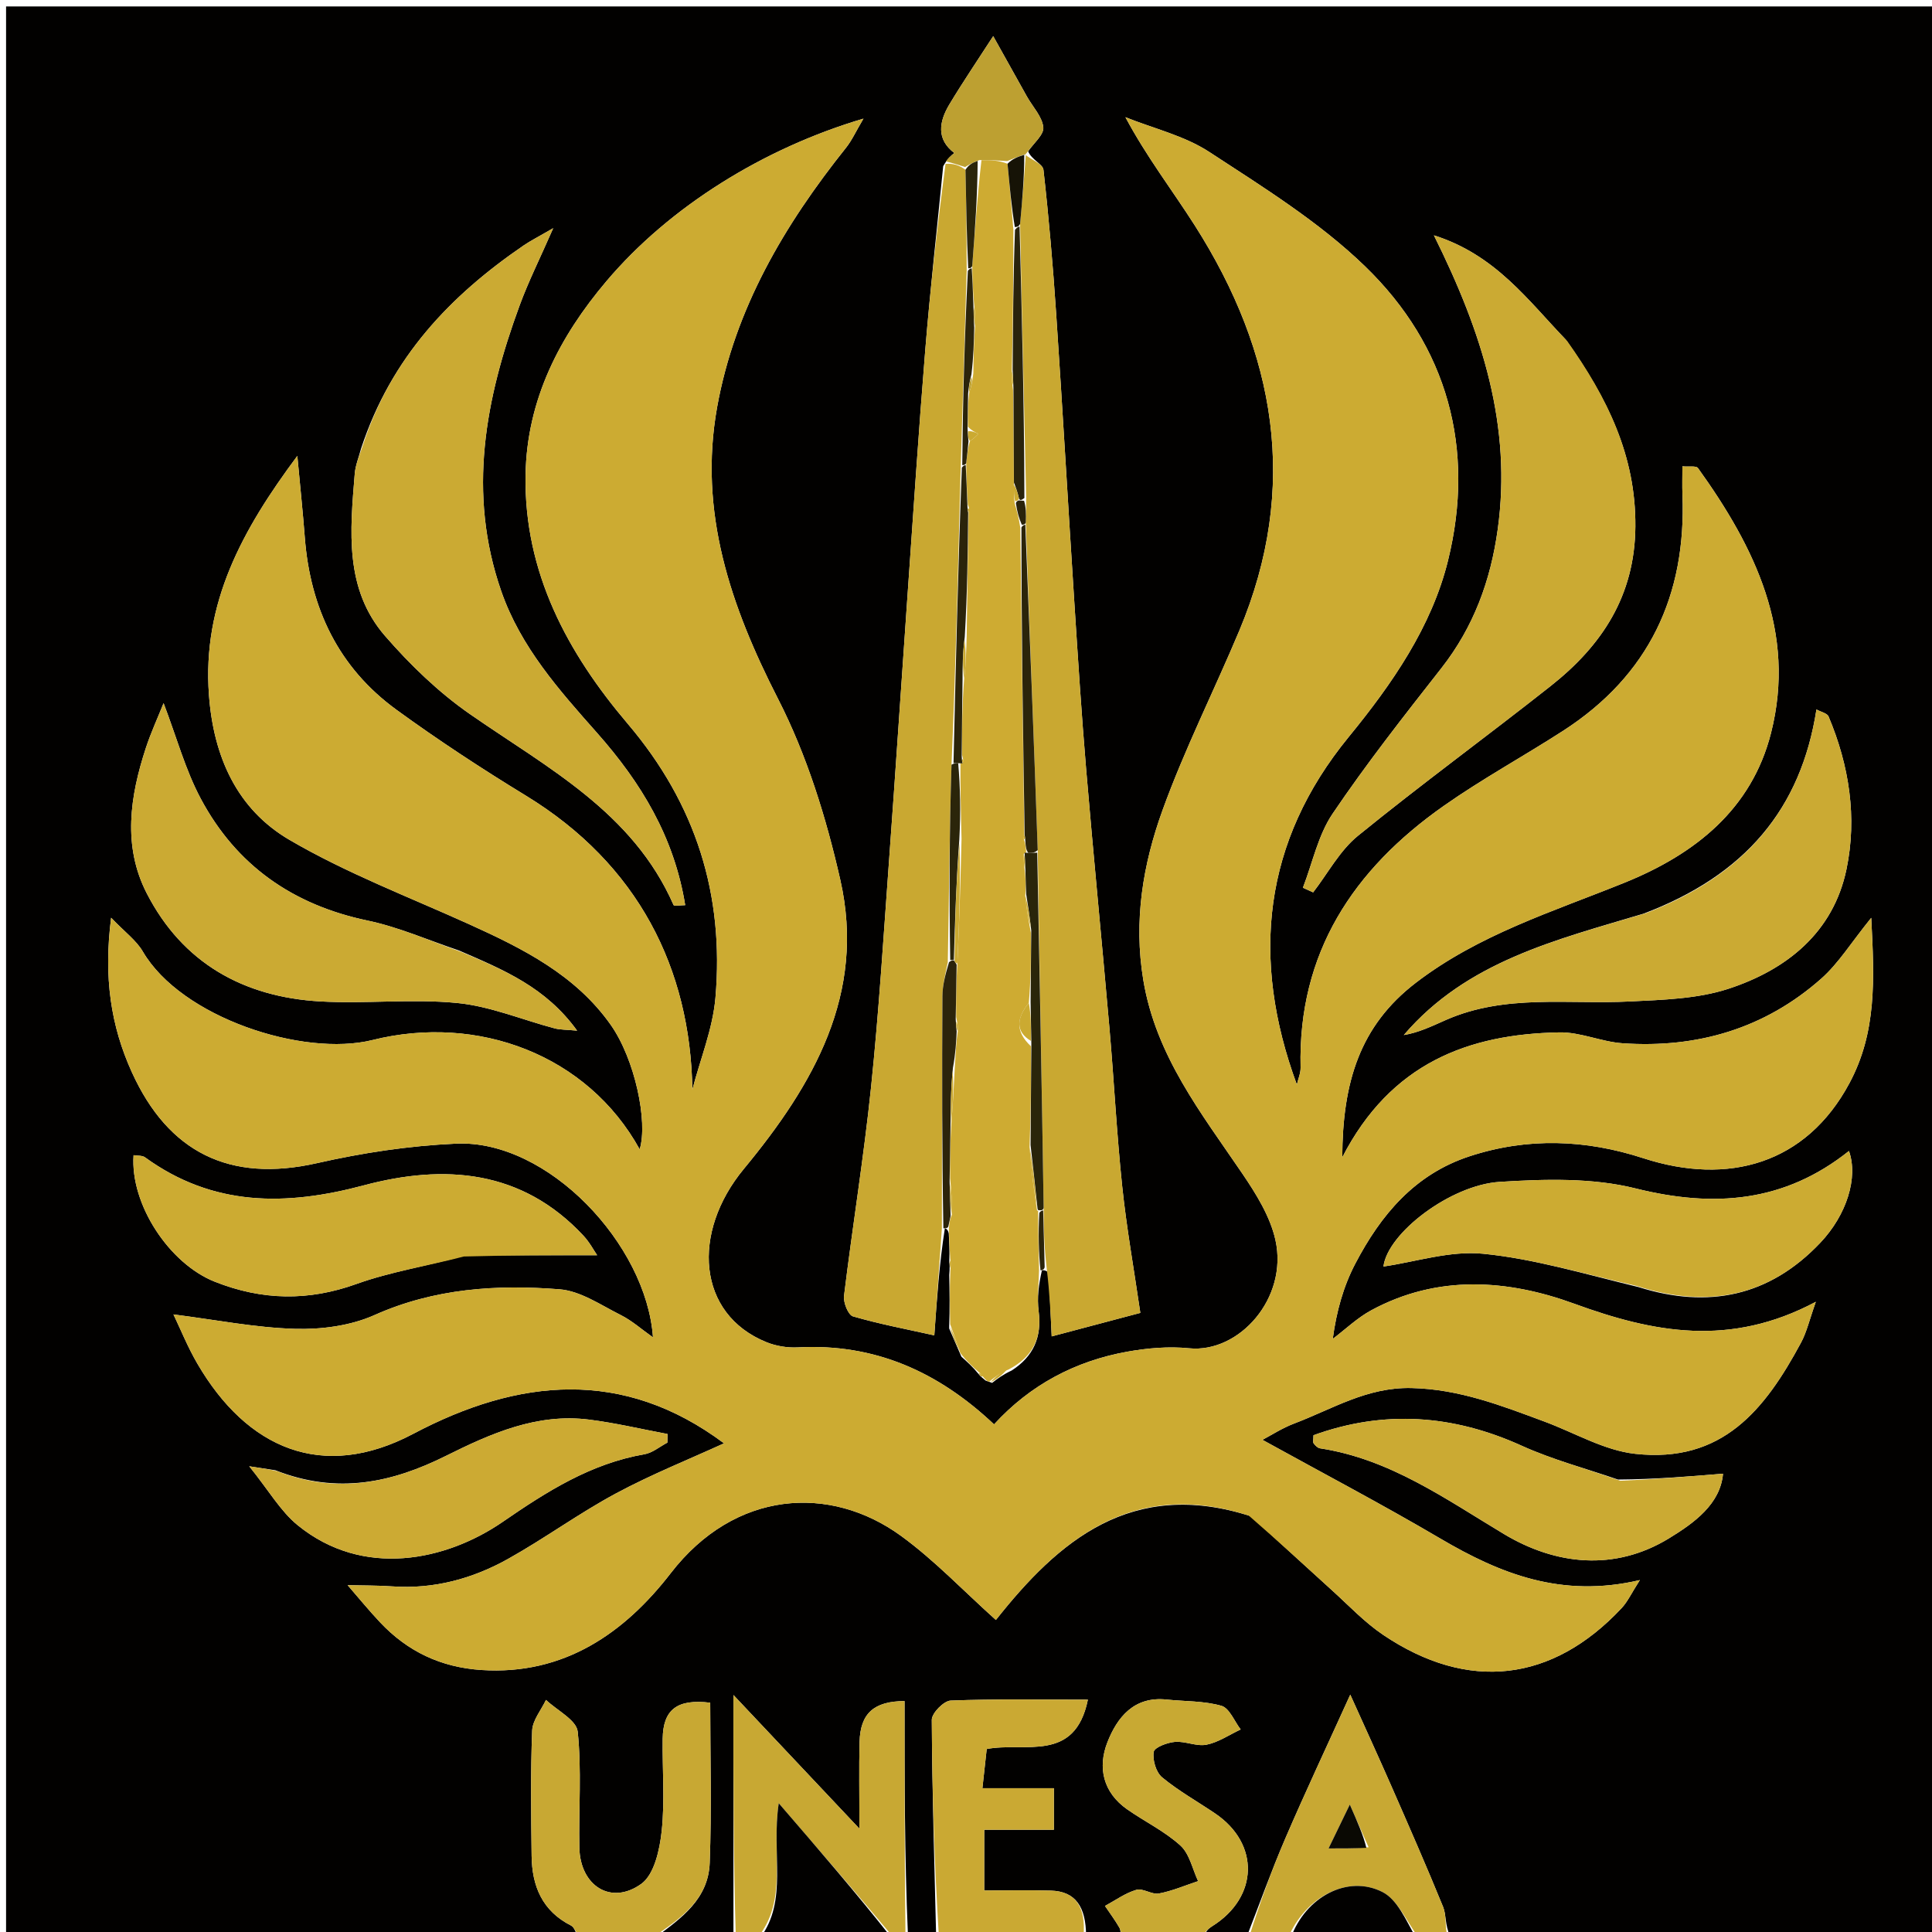 <svg version="1.1" id="Layer_1" xmlns="http://www.w3.org/2000/svg" xmlns:xlink="http://www.w3.org/1999/xlink" x="0px" y="0px"
	 width="100%" viewBox="0 0 324 324" enable-background="new 0 0 324 324" xml:space="preserve">
<path fill="#020100" opacity="1" stroke="none" 
	d="
M97,325 
	C65.012,325 33.024,325 1.018,325 
	C1.018,217.053 1.018,109.106 1.018,1.08 
	C108.906,1.08 216.811,1.08 324.859,1.08 
	C324.859,109 324.859,217 324.859,325 
	C297.917,325 270.927,325 243.175,324.667 
	C242.301,322.816 242.563,321.145 242.017,319.804 
	C239.259,313.038 236.321,306.344 233.387,299.651 
	C231.22,294.705 228.965,289.799 226.443,284.198 
	C222.504,292.882 218.913,300.506 215.581,308.241 
	C213.208,313.75 211.181,319.408 209,325 
	C206.958,325 204.917,325 202.132,324.738 
	C202.029,323.985 202.635,323.438 203.316,323.01 
	C211.048,318.159 211.298,309.213 203.788,304.128 
	C200.811,302.111 197.637,300.34 194.883,298.06 
	C193.861,297.213 193.259,295.141 193.479,293.794 
	C193.604,293.03 195.752,292.225 197.045,292.116 
	C198.788,291.97 200.677,292.923 202.338,292.588 
	C204.336,292.184 206.161,290.922 208.061,290.032 
	C207.002,288.654 206.18,286.452 204.837,286.067 
	C201.906,285.228 198.707,285.34 195.623,285.016 
	C190.187,284.447 187.366,287.98 185.72,292.167 
	C184.05,296.413 184.979,300.601 189.049,303.443 
	C191.999,305.502 195.33,307.108 197.958,309.501 
	C199.49,310.895 199.972,313.441 200.927,315.468 
	C198.741,316.189 196.595,317.124 194.352,317.544 
	C193.167,317.766 191.673,316.61 190.567,316.931 
	C188.709,317.471 187.049,318.694 185.306,319.63 
	C186.121,320.836 186.996,322.008 187.72,323.267 
	C187.993,323.741 187.917,324.416 188,325 
	C186.286,325 184.571,325 182.137,324.664 
	C182.125,319.751 180.352,317.181 176.237,317.061 
	C172.642,316.956 169.042,317.039 165.057,317.039 
	C165.057,313.332 165.057,310.314 165.057,306.846 
	C168.999,306.846 172.925,306.846 176.74,306.846 
	C176.74,304.343 176.74,302.301 176.74,299.882 
	C172.443,299.882 168.528,299.882 164.752,299.882 
	C165.021,297.427 165.247,295.36 165.472,293.312 
	C171.83,292.09 180.248,295.727 182.44,285.039 
	C174.336,285.039 166.871,284.897 159.424,285.19 
	C158.281,285.235 156.259,287.295 156.264,288.415 
	C156.323,300.611 156.706,312.805 157,325 
	C155.611,325 154.222,325 152.263,324.55 
	C151.693,311.158 151.693,298.217 151.693,285.276 
	C146.591,285.29 144.276,287.319 144.153,292.12 
	C144.04,296.497 144.129,300.879 144.129,306.673 
	C136.599,298.685 130.161,291.856 123,284.258 
	C123,298.804 123,311.902 123,325 
	C118.975,325 114.951,325 110.155,324.733 
	C114.197,321.712 118.793,318.505 119.02,312.4 
	C119.353,303.443 119.106,294.463 119.106,285.547 
	C113.546,284.87 111.202,286.704 111.135,291.592 
	C111.063,296.756 111.513,301.964 110.968,307.071 
	C110.635,310.186 109.727,314.361 107.546,315.93 
	C102.468,319.582 97.285,316.255 97.16,309.857 
	C97.034,303.361 97.556,296.817 96.88,290.39 
	C96.677,288.455 93.419,286.841 91.56,285.079 
	C90.751,286.797 89.311,288.49 89.244,290.236 
	C88.976,297.224 89.07,304.229 89.154,311.226 
	C89.215,316.285 90.928,320.477 95.776,322.924 
	C96.38,323.229 96.601,324.29 97,325 
M172.419,25.381 
	C173.335,24.027 175.1,22.581 174.965,21.34 
	C174.771,19.548 173.186,17.913 172.221,16.196 
	C170.296,12.77 168.39,9.334 166.563,6.06 
	C163.919,10.155 161.467,13.759 159.224,17.49 
	C157.47,20.406 156.999,23.357 160.04,25.657 
	C159.492,26.102 158.922,26.564 158.175,27.874 
	C157.161,38.149 156.006,48.414 155.167,58.704 
	C154.031,72.653 153.124,86.621 152.141,100.583 
	C151.124,115.046 150.176,129.514 149.12,143.974 
	C148.185,156.774 147.399,169.593 146.075,182.355 
	C144.864,194.041 142.968,205.655 141.544,217.321 
	C141.408,218.436 142.247,220.527 143.042,220.758 
	C147.513,222.056 152.11,222.923 156.686,223.942 
	C157.128,217.7 157.543,211.834 158.451,206.002 
	C158.451,206.002 158.945,206.016 159.108,206.846 
	C159.189,208.249 159.27,209.651 159.194,211.669 
	C159.25,212.085 159.305,212.501 159.188,213.819 
	C159.24,216.57 159.293,219.32 159.173,222.769 
	C159.779,224.155 160.384,225.541 161.23,227.519 
	C162.174,228.36 163.119,229.201 164.184,230.508 
	C164.377,230.802 164.649,230.954 165.278,231.518 
	C165.472,231.587 165.666,231.657 166.382,231.909 
	C167.255,231.232 168.128,230.556 169.677,229.827 
	C173.305,227.482 174.747,224.238 174.183,219.898 
	C173.892,217.659 174.209,215.342 174.733,213.035 
	C174.733,213.035 175.191,212.885 175.873,213.401 
	C176.033,216.847 176.193,220.293 176.37,224.115 
	C181.836,222.665 186.943,221.311 191.236,220.173 
	C190.157,212.78 188.924,205.901 188.198,198.969 
	C187.273,190.124 186.824,181.23 186.052,172.367 
	C184.796,157.947 183.376,143.54 182.159,129.116 
	C181.369,119.755 180.772,110.376 180.167,100.999 
	C179.127,84.86 178.204,68.712 177.12,52.576 
	C176.58,44.526 175.891,36.483 174.988,28.468 
	C174.881,27.523 172.983,26.78 172.419,25.381 
M209.801,254.283 
	C214.321,258.42 218.824,262.576 223.368,266.687 
	C226.187,269.237 228.835,272.065 231.962,274.172 
	C246.198,283.764 260.311,282.116 271.949,269.683 
	C272.961,268.602 273.601,267.173 275.008,264.981 
	C261.902,268.061 251.609,263.937 241.57,258.032 
	C231.757,252.259 221.665,246.961 211.713,241.463 
	C213.134,240.721 215.013,239.491 217.063,238.716 
	C223.451,236.298 229.235,232.609 236.7,232.777 
	C244.744,232.958 251.785,235.724 259.012,238.402 
	C264.07,240.276 269.01,243.232 274.212,243.807 
	C288.836,245.426 295.985,236.405 302.032,225.167 
	C302.99,223.387 303.443,221.335 304.519,218.314 
	C290.118,225.983 277.276,223.481 264.017,218.64 
	C252.817,214.551 241.091,213.717 229.969,219.733 
	C227.633,220.996 225.652,222.915 223.507,224.532 
	C224.113,219.953 225.293,215.725 227.283,211.922 
	C231.553,203.765 237.224,196.927 246.463,193.906 
	C256.231,190.712 265.94,191.096 275.583,194.232 
	C289.832,198.866 302.884,195.197 310.137,181.68 
	C314.738,173.106 314.349,164.318 313.81,153.921 
	C310.408,158.125 308.314,161.566 305.431,164.117 
	C295.962,172.497 284.632,175.822 272.117,174.959 
	C268.554,174.714 265.033,173.07 261.512,173.134 
	C246.216,173.41 233.233,178.308 225.1,194.085 
	C225.148,181.535 228.024,172.033 237.439,164.812 
	C248.004,156.71 260.419,152.889 272.435,148.028 
	C284.258,143.244 293.76,135.727 297.005,122.917 
	C301.284,106.032 294.302,91.788 284.752,78.495 
	C284.454,78.08 283.258,78.309 282.143,78.207 
	C282.143,79.954 282.091,81.444 282.151,82.929 
	C282.824,99.861 276.514,113.285 262.118,122.568 
	C255.498,126.837 248.552,130.626 242.116,135.15 
	C226.987,145.784 217.654,159.761 218.112,179.024 
	C218.135,179.974 217.704,180.935 217.485,181.891 
	C209.688,160.735 211.833,141.117 226.17,123.601 
	C233.491,114.658 240.103,105.093 242.837,93.993 
	C247.442,75.288 242.794,58.076 228.897,44.639 
	C221.205,37.202 211.838,31.394 202.809,25.49 
	C198.631,22.759 193.457,21.553 188.735,19.655 
	C192.336,26.387 196.619,31.921 200.363,37.798 
	C213.979,59.169 217.92,81.721 207.851,105.72 
	C203.624,115.794 198.678,125.595 194.967,135.849 
	C191.674,144.95 190.078,154.418 191.738,164.381 
	C193.854,177.085 201.443,186.663 208.326,196.79 
	C210.657,200.221 213.024,204.017 213.898,207.972 
	C216.044,217.684 207.819,226.95 199.415,226.108 
	C196.006,225.766 192.436,226.072 189.047,226.68 
	C180.299,228.251 172.735,232.271 166.704,238.87 
	C157.277,229.977 146.61,225.269 133.799,225.958 
	C132.058,226.052 130.153,225.741 128.539,225.088 
	C116.888,220.373 115.921,206.697 124.74,196.033 
	C136.432,181.892 145.243,166.663 140.927,147.582 
	C138.575,137.184 135.322,126.671 130.491,117.226 
	C122.515,101.633 117.094,85.861 120.265,68.267 
	C123.241,51.761 131.54,37.717 141.884,24.769 
	C142.852,23.557 143.502,22.092 144.802,19.895 
	C128.144,24.822 112.31,34.614 101.69,47.168 
	C93.836,56.452 88.351,67.011 88.137,79.646 
	C87.859,96.037 95.205,109.522 105.296,121.405 
	C116.737,134.879 121.48,150.104 119.979,167.351 
	C119.527,172.547 117.445,177.601 116.11,182.72 
	C115.783,162.445 107.05,144.938 88.155,133.408 
	C80.76,128.894 73.49,124.126 66.487,119.03 
	C56.77,111.959 52.028,102.01 51.115,90.123 
	C50.788,85.85 50.338,81.587 49.864,76.456 
	C40.619,88.86 33.897,101.112 35.043,116.567 
	C35.812,126.942 39.762,135.708 48.53,140.838 
	C58.076,146.423 68.56,150.417 78.683,154.998 
	C87.708,159.082 96.519,163.495 102.418,171.864 
	C106.462,177.6 108.693,188.089 107.277,192.746 
	C98.528,176.889 80.147,170.013 62.473,174.414 
	C50.842,177.311 30.414,170.64 23.953,159.58 
	C22.855,157.7 20.924,156.306 18.637,153.91 
	C17.354,163.891 18.585,172.044 22.114,179.815 
	C28.207,193.233 38.484,198.38 53.135,195.067 
	C60.853,193.322 68.501,192.156 76.481,191.79 
	C91.873,191.086 108.424,208.692 109.506,224.279 
	C107.579,222.919 105.973,221.472 104.109,220.54 
	C100.772,218.872 97.359,216.494 93.837,216.218 
	C83.271,215.391 72.833,216.06 62.798,220.543 
	C58.791,222.333 53.926,222.976 49.488,222.849 
	C42.818,222.659 36.18,221.332 29.09,220.433 
	C30.225,222.792 31.463,225.884 33.125,228.727 
	C41.411,242.908 54.061,248.509 69.308,240.451 
	C86.986,231.109 104.514,229.41 121.422,242.049 
	C115.599,244.715 109.251,247.249 103.269,250.465 
	C97.071,253.797 91.346,258 85.197,261.435 
	C79.229,264.769 72.744,266.531 65.78,266.04 
	C63.293,265.865 60.791,265.899 58.296,265.837 
	C60.11,267.922 61.856,270.069 63.75,272.078 
	C68.35,276.959 73.939,279.614 80.734,280.063 
	C94.621,280.981 104.782,273.8 112.494,263.812 
	C123.239,249.898 139.209,248.902 151.125,257.585 
	C156.729,261.669 161.574,266.793 167.012,271.67 
	C177.486,258.437 189.754,247.833 209.801,254.283 
M60.563,75.192 
	C60.194,76.61 59.609,78.011 59.492,79.449 
	C58.716,88.981 57.723,98.762 64.58,106.655 
	C68.784,111.494 73.541,116.093 78.787,119.74 
	C91.779,128.771 106.13,136.187 112.956,151.77 
	C113.055,151.995 114.115,151.798 114.91,151.798 
	C113.058,140.352 107.503,131.241 100.131,122.916 
	C93.759,115.72 87.321,108.521 84.056,99.129 
	C78.336,82.671 81.398,66.838 87.156,51.182 
	C88.621,47.199 90.533,43.381 92.776,38.264 
	C90.252,39.732 88.97,40.373 87.798,41.175 
	C75.514,49.584 65.611,59.915 60.563,75.192 
M262.576,56.947 
	C256.273,50.409 250.827,42.742 240.468,39.465 
	C248.628,55.85 253.564,71.529 251.17,88.795 
	C249.978,97.384 247.128,105.159 241.724,112.051 
	C235.455,120.045 229.162,128.053 223.48,136.461 
	C221.041,140.071 220.115,144.705 218.501,148.873 
	C219.073,149.132 219.644,149.392 220.215,149.652 
	C222.687,146.456 224.668,142.657 227.72,140.174 
	C238.298,131.566 249.327,123.516 260.032,115.061 
	C268.632,108.268 274.169,99.951 274.255,88.286 
	C274.342,76.452 269.583,66.743 262.576,56.947 
M76.971,159.398 
	C71.859,157.69 66.854,155.473 61.615,154.375 
	C49.104,151.752 39.628,145.117 33.663,133.933 
	C31.083,129.096 29.623,123.661 27.433,117.917 
	C26.412,120.475 25.293,122.899 24.466,125.418 
	C21.795,133.553 20.546,141.899 24.609,149.808 
	C30.61,161.491 40.83,167.208 53.706,167.94 
	C61.339,168.374 69.07,167.461 76.655,168.201 
	C82.189,168.741 87.551,171.013 93.004,172.456 
	C93.932,172.702 94.935,172.664 96.784,172.842 
	C91.522,165.577 84.58,162.697 76.971,159.398 
M275.613,153.227 
	C261.012,157.619 246.004,161.204 235.421,173.58 
	C237.973,173.157 240.204,172.052 242.479,171.05 
	C252.434,166.667 262.997,168.468 273.349,167.946 
	C278.891,167.667 284.672,167.517 289.859,165.821 
	C299.635,162.622 307.439,156.386 309.655,145.789 
	C311.467,137.12 310.127,128.397 306.65,120.152 
	C306.421,119.608 305.388,119.403 304.622,118.981 
	C302.034,135.606 292.716,146.759 275.613,153.227 
M274.793,215.85 
	C286.451,219.524 296.717,217.431 305.264,208.417 
	C309.684,203.755 311.657,197.498 310.073,193.022 
	C299.264,201.65 287.442,202.582 274.284,199.3 
	C267.029,197.491 259.064,197.724 251.493,198.203 
	C243.27,198.723 232.702,206.781 232.008,212.398 
	C237.367,211.628 243.157,209.707 248.704,210.253 
	C257.246,211.094 265.621,213.627 274.793,215.85 
M78.186,210.506 
	C85.429,210.506 92.672,210.506 100.143,210.506 
	C99.616,209.742 98.886,208.348 97.852,207.237 
	C87.495,196.109 74.467,195.197 60.996,198.79 
	C47.895,202.285 35.706,202.347 24.322,194.089 
	C23.848,193.746 23.055,193.841 22.401,193.73 
	C21.818,201.989 28.394,211.928 36.031,214.95 
	C43.964,218.089 51.692,218.235 59.807,215.315 
	C65.465,213.28 71.522,212.351 78.186,210.506 
M271.334,248.125 
	C265.95,246.265 260.383,244.806 255.217,242.463 
	C243.665,237.225 232.108,236.409 220.272,240.69 
	C220.272,241.412 220.144,241.834 220.301,242.051 
	C220.559,242.408 220.971,242.825 221.369,242.886 
	C233.079,244.674 242.373,251.356 252.228,257.268 
	C260.846,262.437 270.739,263.574 279.899,257.977 
	C284.083,255.421 288.509,252.248 288.953,247.141 
	C283.003,247.63 277.553,248.077 271.334,248.125 
M46.178,246.564 
	C45.271,246.427 44.364,246.289 41.8,245.9 
	C45.082,249.967 47.044,253.436 49.923,255.781 
	C60.926,264.745 74.851,261.729 84.315,255.213 
	C91.68,250.141 99.063,245.441 108.066,243.883 
	C109.423,243.649 110.638,242.601 111.919,241.93 
	C111.928,241.449 111.936,240.968 111.945,240.487 
	C107.565,239.666 103.213,238.629 98.8,238.072 
	C90.049,236.967 82.359,240.38 74.785,244.152 
	C65.848,248.602 56.653,250.697 46.178,246.564 
z"/>
<path fill="#CAA933" opacity="1" stroke="none" 
	d="
M157.469,325 
	C156.706,312.805 156.323,300.611 156.264,288.415 
	C156.259,287.295 158.281,285.235 159.424,285.19 
	C166.871,284.897 174.336,285.039 182.44,285.039 
	C180.248,295.727 171.83,292.09 165.472,293.312 
	C165.247,295.36 165.021,297.427 164.752,299.882 
	C168.528,299.882 172.443,299.882 176.74,299.882 
	C176.74,302.301 176.74,304.343 176.74,306.846 
	C172.925,306.846 168.999,306.846 165.057,306.846 
	C165.057,310.314 165.057,313.332 165.057,317.039 
	C169.042,317.039 172.642,316.956 176.237,317.061 
	C180.352,317.181 182.125,319.751 181.709,324.664 
	C173.979,325 165.958,325 157.469,325 
z"/>
<path fill="#C8A833" opacity="1" stroke="none" 
	d="
M123.4,325 
	C123,311.902 123,298.804 123,284.258 
	C130.161,291.856 136.599,298.685 144.129,306.673 
	C144.129,300.879 144.04,296.497 144.153,292.12 
	C144.276,287.319 146.591,285.29 151.693,285.276 
	C151.693,298.217 151.693,311.158 151.846,324.55 
	C151.25,325 150.5,325 149.765,324.822 
	C143.642,317.528 137.503,310.411 130.597,302.404 
	C129.324,310.997 132.19,318.686 127,325 
	C125.933,325 124.867,325 123.4,325 
z"/>
<path fill="#C8A833" opacity="1" stroke="none" 
	d="
M97.463,325 
	C96.601,324.29 96.38,323.229 95.776,322.924 
	C90.928,320.477 89.215,316.285 89.154,311.226 
	C89.07,304.229 88.976,297.224 89.244,290.236 
	C89.311,288.49 90.751,286.797 91.56,285.079 
	C93.419,286.841 96.677,288.455 96.88,290.39 
	C97.556,296.817 97.034,303.361 97.16,309.857 
	C97.285,316.255 102.468,319.582 107.546,315.93 
	C109.727,314.361 110.635,310.186 110.968,307.071 
	C111.513,301.964 111.063,296.756 111.135,291.592 
	C111.202,286.704 113.546,284.87 119.106,285.547 
	C119.106,294.463 119.353,303.443 119.02,312.4 
	C118.793,318.505 114.197,321.712 109.692,324.733 
	C105.975,325 101.951,325 97.463,325 
z"/>
<path fill="#C8A833" opacity="1" stroke="none" 
	d="
M209.438,325 
	C211.181,319.408 213.208,313.75 215.581,308.241 
	C218.913,300.506 222.504,292.882 226.443,284.198 
	C228.965,289.799 231.22,294.705 233.387,299.651 
	C236.321,306.344 239.259,313.038 242.017,319.804 
	C242.563,321.145 242.301,322.816 242.706,324.667 
	C241.286,325 239.571,325 237.787,324.774 
	C235.793,322.064 234.375,318.583 231.843,317.296 
	C225.981,314.318 218.906,318.148 216,325 
	C213.958,325 211.917,325 209.438,325 
M229.516,309.786 
	C228.629,307.77 227.742,305.755 226.365,302.627 
	C224.795,305.868 223.931,307.65 222.799,309.986 
	C225.228,309.986 226.996,309.986 229.516,309.786 
z"/>
<path fill="#C8A933" opacity="1" stroke="none" 
	d="
M188.465,325 
	C187.917,324.416 187.993,323.741 187.72,323.267 
	C186.996,322.008 186.121,320.836 185.306,319.63 
	C187.049,318.694 188.709,317.471 190.567,316.931 
	C191.673,316.61 193.167,317.766 194.352,317.544 
	C196.595,317.124 198.741,316.189 200.927,315.468 
	C199.972,313.441 199.49,310.895 197.958,309.501 
	C195.33,307.108 191.999,305.502 189.049,303.443 
	C184.979,300.601 184.05,296.413 185.72,292.167 
	C187.366,287.98 190.187,284.447 195.623,285.016 
	C198.707,285.34 201.906,285.228 204.837,286.067 
	C206.18,286.452 207.002,288.654 208.061,290.032 
	C206.161,290.922 204.336,292.184 202.338,292.588 
	C200.677,292.923 198.788,291.97 197.045,292.116 
	C195.752,292.225 193.604,293.03 193.479,293.794 
	C193.259,295.141 193.861,297.213 194.883,298.06 
	C197.637,300.34 200.811,302.111 203.788,304.128 
	C211.298,309.213 211.048,318.159 203.316,323.01 
	C202.635,323.438 202.029,323.985 201.694,324.738 
	C197.643,325 193.286,325 188.465,325 
z"/>
<path fill="#020100" opacity="1" stroke="none" 
	d="
M127.469,325 
	C132.19,318.686 129.324,310.997 130.597,302.404 
	C137.503,310.411 143.642,317.528 149.39,324.822 
	C141.979,325 134.958,325 127.469,325 
z"/>
<path fill="#020100" opacity="1" stroke="none" 
	d="
M216.469,325 
	C218.906,318.148 225.981,314.318 231.843,317.296 
	C234.375,318.583 235.793,322.064 237.359,324.774 
	C230.312,325 223.625,325 216.469,325 
z"/>
<path fill="#CCAB32" opacity="1" stroke="none" 
	d="
M209.424,254.17 
	C189.754,247.833 177.486,258.437 167.012,271.67 
	C161.574,266.793 156.729,261.669 151.125,257.585 
	C139.209,248.902 123.239,249.898 112.494,263.812 
	C104.782,273.8 94.621,280.981 80.734,280.063 
	C73.939,279.614 68.35,276.959 63.75,272.078 
	C61.856,270.069 60.11,267.922 58.296,265.837 
	C60.791,265.899 63.293,265.865 65.78,266.04 
	C72.744,266.531 79.229,264.769 85.197,261.435 
	C91.346,258 97.071,253.797 103.269,250.465 
	C109.251,247.249 115.599,244.715 121.422,242.049 
	C104.514,229.41 86.986,231.109 69.308,240.451 
	C54.061,248.509 41.411,242.908 33.125,228.727 
	C31.463,225.884 30.225,222.792 29.09,220.433 
	C36.18,221.332 42.818,222.659 49.488,222.849 
	C53.926,222.976 58.791,222.333 62.798,220.543 
	C72.833,216.06 83.271,215.391 93.837,216.218 
	C97.359,216.494 100.772,218.872 104.109,220.54 
	C105.973,221.472 107.579,222.919 109.506,224.279 
	C108.424,208.692 91.873,191.086 76.481,191.79 
	C68.501,192.156 60.853,193.322 53.135,195.067 
	C38.484,198.38 28.207,193.233 22.114,179.815 
	C18.585,172.044 17.354,163.891 18.637,153.91 
	C20.924,156.306 22.855,157.7 23.953,159.58 
	C30.414,170.64 50.842,177.311 62.473,174.414 
	C80.147,170.013 98.528,176.889 107.277,192.746 
	C108.693,188.089 106.462,177.6 102.418,171.864 
	C96.519,163.495 87.708,159.082 78.683,154.998 
	C68.56,150.417 58.076,146.423 48.53,140.838 
	C39.762,135.708 35.812,126.942 35.043,116.567 
	C33.897,101.112 40.619,88.86 49.864,76.456 
	C50.338,81.587 50.788,85.85 51.115,90.123 
	C52.028,102.01 56.77,111.959 66.487,119.03 
	C73.49,124.126 80.76,128.894 88.155,133.408 
	C107.05,144.938 115.783,162.445 116.11,182.72 
	C117.445,177.601 119.527,172.547 119.979,167.351 
	C121.48,150.104 116.737,134.879 105.296,121.405 
	C95.205,109.522 87.859,96.037 88.137,79.646 
	C88.351,67.011 93.836,56.452 101.69,47.168 
	C112.31,34.614 128.144,24.822 144.802,19.895 
	C143.502,22.092 142.852,23.557 141.884,24.769 
	C131.54,37.717 123.241,51.761 120.265,68.267 
	C117.094,85.861 122.515,101.633 130.491,117.226 
	C135.322,126.671 138.575,137.184 140.927,147.582 
	C145.243,166.663 136.432,181.892 124.74,196.033 
	C115.921,206.697 116.888,220.373 128.539,225.088 
	C130.153,225.741 132.058,226.052 133.799,225.958 
	C146.61,225.269 157.277,229.977 166.704,238.87 
	C172.735,232.271 180.299,228.251 189.047,226.68 
	C192.436,226.072 196.006,225.766 199.415,226.108 
	C207.819,226.95 216.044,217.684 213.898,207.972 
	C213.024,204.017 210.657,200.221 208.326,196.79 
	C201.443,186.663 193.854,177.085 191.738,164.381 
	C190.078,154.418 191.674,144.95 194.967,135.849 
	C198.678,125.595 203.624,115.794 207.851,105.72 
	C217.92,81.721 213.979,59.169 200.363,37.798 
	C196.619,31.921 192.336,26.387 188.735,19.655 
	C193.457,21.553 198.631,22.759 202.809,25.49 
	C211.838,31.394 221.205,37.202 228.897,44.639 
	C242.794,58.076 247.442,75.288 242.837,93.993 
	C240.103,105.093 233.491,114.658 226.17,123.601 
	C211.833,141.117 209.688,160.735 217.485,181.891 
	C217.704,180.935 218.135,179.974 218.112,179.024 
	C217.654,159.761 226.987,145.784 242.116,135.15 
	C248.552,130.626 255.498,126.837 262.118,122.568 
	C276.514,113.285 282.824,99.861 282.151,82.929 
	C282.091,81.444 282.143,79.954 282.143,78.207 
	C283.258,78.309 284.454,78.08 284.752,78.495 
	C294.302,91.788 301.284,106.032 297.005,122.917 
	C293.76,135.727 284.258,143.244 272.435,148.028 
	C260.419,152.889 248.004,156.71 237.439,164.812 
	C228.024,172.033 225.148,181.535 225.1,194.085 
	C233.233,178.308 246.216,173.41 261.512,173.134 
	C265.033,173.07 268.554,174.714 272.117,174.959 
	C284.632,175.822 295.962,172.497 305.431,164.117 
	C308.314,161.566 310.408,158.125 313.81,153.921 
	C314.349,164.318 314.738,173.106 310.137,181.68 
	C302.884,195.197 289.832,198.866 275.583,194.232 
	C265.94,191.096 256.231,190.712 246.463,193.906 
	C237.224,196.927 231.553,203.765 227.283,211.922 
	C225.293,215.725 224.113,219.953 223.507,224.532 
	C225.652,222.915 227.633,220.996 229.969,219.733 
	C241.091,213.717 252.817,214.551 264.017,218.64 
	C277.276,223.481 290.118,225.983 304.519,218.314 
	C303.443,221.335 302.99,223.387 302.032,225.167 
	C295.985,236.405 288.836,245.426 274.212,243.807 
	C269.01,243.232 264.07,240.276 259.012,238.402 
	C251.785,235.724 244.744,232.958 236.7,232.777 
	C229.235,232.609 223.451,236.298 217.063,238.716 
	C215.013,239.491 213.134,240.721 211.713,241.463 
	C221.665,246.961 231.757,252.259 241.57,258.032 
	C251.609,263.937 261.902,268.061 275.008,264.981 
	C273.601,267.173 272.961,268.602 271.949,269.683 
	C260.311,282.116 246.198,283.764 231.962,274.172 
	C228.835,272.065 226.187,269.237 223.368,266.687 
	C218.824,262.576 214.321,258.42 209.424,254.17 
z"/>
<path fill="#CEAB32" opacity="1" stroke="none" 
	d="
M159.352,211.054 
	C159.27,209.651 159.189,208.249 159.122,206.085 
	C159.232,204.858 159.327,204.391 159.628,203.711 
	C159.695,201.698 159.558,199.897 159.335,197.642 
	C159.301,194.417 159.352,191.646 159.534,188.562 
	C159.806,185.272 159.947,182.297 160.129,178.869 
	C160.26,176.61 160.349,174.804 160.621,172.902 
	C160.682,172.206 160.559,171.605 160.352,170.553 
	C160.322,167.324 160.376,164.548 160.556,161.435 
	C160.883,154.438 161.083,147.778 161.251,140.649 
	C161.129,136.112 161.04,132.045 161.067,127.993 
	C161.182,128.007 161.413,128.03 161.46,127.915 
	C161.567,127.552 161.54,127.313 161.342,126.621 
	C161.314,122.108 161.369,118.056 161.689,113.8 
	C161.993,111.416 162.033,109.238 162.115,106.588 
	C162.226,99.403 162.295,92.687 162.436,85.863 
	C162.593,85.487 162.546,85.245 162.304,84.59 
	C162.146,82.102 162.05,80.051 162.037,77.606 
	C162.219,76.145 162.318,75.079 162.666,73.976 
	C163.305,73.545 163.696,73.151 164.087,72.757 
	C163.533,72.5 162.979,72.244 162.333,71.566 
	C162.281,69.42 162.32,67.696 162.549,65.812 
	C162.906,64.794 163.072,63.935 163.224,62.624 
	C163.268,59.76 163.325,57.349 163.517,54.681 
	C163.569,53.313 163.485,52.202 163.33,50.66 
	C163.161,48.485 163.063,46.742 163.05,44.538 
	C163.529,38.381 163.923,32.685 164.593,26.861 
	C166.213,26.826 167.558,26.92 168.966,27.46 
	C169.328,31.306 169.626,34.707 169.95,38.568 
	C169.925,46.695 169.875,54.361 169.688,62.256 
	C169.643,63.314 169.733,64.143 169.889,65.436 
	C169.983,70.91 170.012,75.92 170.03,81.328 
	C170.029,82.521 170.04,83.317 170.167,84.434 
	C170.578,85.836 170.872,86.918 171.099,88.464 
	C171.3,105.958 171.567,122.988 171.771,140.131 
	C171.629,140.506 171.669,140.751 171.895,141.321 
	C172.028,142.125 172.093,142.585 172.076,143.03 
	C171.993,143.014 171.826,142.992 171.69,143.223 
	C171.646,144.293 171.738,145.131 171.897,146.364 
	C172.007,147.827 172.051,148.895 171.942,150.228 
	C172.128,152.317 172.468,154.141 172.879,156.423 
	C172.912,160.587 172.871,164.293 172.538,168.184 
	C170.459,170.756 170.263,173.001 172.898,175.465 
	C172.917,181.296 172.872,186.663 172.662,192.39 
	C172.943,196.183 173.389,199.617 173.919,203.027 
	C174.002,203.004 174.166,202.949 174.1,203.404 
	C174.106,206.927 174.179,209.994 174.251,213.061 
	C174.209,215.342 173.892,217.659 174.183,219.898 
	C174.747,224.238 173.305,227.482 169.203,229.637 
	C167.773,230.206 166.816,230.967 165.86,231.727 
	C165.666,231.657 165.472,231.587 164.998,231.071 
	C164.52,230.408 164.302,230.213 164.064,230.042 
	C163.119,229.201 162.174,228.36 161.047,226.905 
	C160.358,224.885 159.852,223.478 159.346,222.071 
	C159.293,219.32 159.24,216.57 159.367,213.192 
	C159.482,212.061 159.417,211.557 159.352,211.054 
z"/>
<path fill="#C9A831" opacity="1" stroke="none" 
	d="
M157.958,205.967 
	C157.543,211.834 157.128,217.7 156.686,223.942 
	C152.11,222.923 147.513,222.056 143.042,220.758 
	C142.247,220.527 141.408,218.436 141.544,217.321 
	C142.968,205.655 144.864,194.041 146.075,182.355 
	C147.399,169.593 148.185,156.774 149.12,143.974 
	C150.176,129.514 151.124,115.046 152.141,100.583 
	C153.124,86.621 154.031,72.653 155.167,58.704 
	C156.006,48.414 157.161,38.149 158.569,27.479 
	C159.924,27.394 160.887,27.704 161.91,28.476 
	C162.039,34.293 162.108,39.647 162.113,45.446 
	C161.757,56.594 161.465,67.297 161.109,78.445 
	C160.664,95.251 160.284,111.61 159.571,128.24 
	C159.209,139.339 159.18,150.169 158.946,161.373 
	C158.5,163.514 158.059,165.28 158.048,167.048 
	C157.97,180.021 157.977,192.994 157.958,205.967 
z"/>
<path fill="#C9A831" opacity="1" stroke="none" 
	d="
M171.915,25.943 
	C172.983,26.78 174.881,27.523 174.988,28.468 
	C175.891,36.483 176.58,44.526 177.12,52.576 
	C178.204,68.712 179.127,84.86 180.167,100.999 
	C180.772,110.376 181.369,119.755 182.159,129.116 
	C183.376,143.54 184.796,157.947 186.052,172.367 
	C186.824,181.23 187.273,190.124 188.198,198.969 
	C188.924,205.901 190.157,212.78 191.236,220.173 
	C186.943,221.311 181.836,222.665 176.37,224.115 
	C176.193,220.293 176.033,216.847 175.532,212.696 
	C175.107,208.994 175.024,205.996 175.022,202.537 
	C174.718,182.383 174.331,162.691 174.027,142.565 
	C173.388,124.085 172.667,106.042 172.026,87.603 
	C172.084,86.14 172.061,85.071 172.093,83.536 
	C171.76,68.048 171.373,53.027 171.071,37.559 
	C171.462,33.392 171.768,29.672 172.035,25.928 
	C171.997,25.904 171.915,25.943 171.915,25.943 
z"/>
<path fill="#CBAA33" opacity="1" stroke="none" 
	d="
M60.794,74.851 
	C65.611,59.915 75.514,49.584 87.798,41.175 
	C88.97,40.373 90.252,39.732 92.776,38.264 
	C90.533,43.381 88.621,47.199 87.156,51.182 
	C81.398,66.838 78.336,82.671 84.056,99.129 
	C87.321,108.521 93.759,115.72 100.131,122.916 
	C107.503,131.241 113.058,140.352 114.91,151.798 
	C114.115,151.798 113.055,151.995 112.956,151.77 
	C106.13,136.187 91.779,128.771 78.787,119.74 
	C73.541,116.093 68.784,111.494 64.58,106.655 
	C57.723,98.762 58.716,88.981 59.492,79.449 
	C59.609,78.011 60.194,76.61 60.794,74.851 
z"/>
<path fill="#CBAA33" opacity="1" stroke="none" 
	d="
M262.834,57.215 
	C269.583,66.743 274.342,76.452 274.255,88.286 
	C274.169,99.951 268.632,108.268 260.032,115.061 
	C249.327,123.516 238.298,131.566 227.72,140.174 
	C224.668,142.657 222.687,146.456 220.215,149.652 
	C219.644,149.392 219.073,149.132 218.501,148.873 
	C220.115,144.705 221.041,140.071 223.48,136.461 
	C229.162,128.053 235.455,120.045 241.724,112.051 
	C247.128,105.159 249.978,97.384 251.17,88.795 
	C253.564,71.529 248.628,55.85 240.468,39.465 
	C250.827,42.742 256.273,50.409 262.834,57.215 
z"/>
<path fill="#CBAA33" opacity="1" stroke="none" 
	d="
M77.297,159.62 
	C84.58,162.697 91.522,165.577 96.784,172.842 
	C94.935,172.664 93.932,172.702 93.004,172.456 
	C87.551,171.013 82.189,168.741 76.655,168.201 
	C69.07,167.461 61.339,168.374 53.706,167.94 
	C40.83,167.208 30.61,161.491 24.609,149.808 
	C20.546,141.899 21.795,133.553 24.466,125.418 
	C25.293,122.899 26.412,120.475 27.433,117.917 
	C29.623,123.661 31.083,129.096 33.663,133.933 
	C39.628,145.117 49.104,151.752 61.615,154.375 
	C66.854,155.473 71.859,157.69 77.297,159.62 
z"/>
<path fill="#CBAA33" opacity="1" stroke="none" 
	d="
M276.002,153.144 
	C292.716,146.759 302.034,135.606 304.622,118.981 
	C305.388,119.403 306.421,119.608 306.65,120.152 
	C310.127,128.397 311.467,137.12 309.655,145.789 
	C307.439,156.386 299.635,162.622 289.859,165.821 
	C284.672,167.517 278.891,167.667 273.349,167.946 
	C262.997,168.468 252.434,166.667 242.479,171.05 
	C240.204,172.052 237.973,173.157 235.421,173.58 
	C246.004,161.204 261.012,157.619 276.002,153.144 
z"/>
<path fill="#CCAB32" opacity="1" stroke="none" 
	d="
M274.43,215.646 
	C265.621,213.627 257.246,211.094 248.704,210.253 
	C243.157,209.707 237.367,211.628 232.008,212.398 
	C232.702,206.781 243.27,198.723 251.493,198.203 
	C259.064,197.724 267.029,197.491 274.284,199.3 
	C287.442,202.582 299.264,201.65 310.073,193.022 
	C311.657,197.498 309.684,203.755 305.264,208.417 
	C296.717,217.431 286.451,219.524 274.43,215.646 
z"/>
<path fill="#CCAB32" opacity="1" stroke="none" 
	d="
M77.794,210.717 
	C71.522,212.351 65.465,213.28 59.807,215.315 
	C51.692,218.235 43.964,218.089 36.031,214.95 
	C28.394,211.928 21.818,201.989 22.401,193.73 
	C23.055,193.841 23.848,193.746 24.322,194.089 
	C35.706,202.347 47.895,202.285 60.996,198.79 
	C74.467,195.197 87.495,196.109 97.852,207.237 
	C98.886,208.348 99.616,209.742 100.143,210.506 
	C92.672,210.506 85.429,210.506 77.794,210.717 
z"/>
<path fill="#CBAA33" opacity="1" stroke="none" 
	d="
M271.719,248.324 
	C277.553,248.077 283.003,247.63 288.953,247.141 
	C288.509,252.248 284.083,255.421 279.899,257.977 
	C270.739,263.574 260.846,262.437 252.228,257.268 
	C242.373,251.356 233.079,244.674 221.369,242.886 
	C220.971,242.825 220.559,242.408 220.301,242.051 
	C220.144,241.834 220.272,241.412 220.272,240.69 
	C232.108,236.409 243.665,237.225 255.217,242.463 
	C260.383,244.806 265.95,246.265 271.719,248.324 
z"/>
<path fill="#CCAA33" opacity="1" stroke="none" 
	d="
M46.534,246.734 
	C56.653,250.697 65.848,248.602 74.785,244.152 
	C82.359,240.38 90.049,236.967 98.8,238.072 
	C103.213,238.629 107.565,239.666 111.945,240.487 
	C111.936,240.968 111.928,241.449 111.919,241.93 
	C110.638,242.601 109.423,243.649 108.066,243.883 
	C99.063,245.441 91.68,250.141 84.315,255.213 
	C74.851,261.729 60.926,264.745 49.923,255.781 
	C47.044,253.436 45.082,249.967 41.8,245.9 
	C44.364,246.289 45.271,246.427 46.534,246.734 
z"/>
<path fill="#BDA031" opacity="1" stroke="none" 
	d="
M161.849,28.013 
	C160.887,27.704 159.924,27.394 158.657,27.056 
	C158.922,26.564 159.492,26.102 160.04,25.657 
	C156.999,23.357 157.47,20.406 159.224,17.49 
	C161.467,13.759 163.919,10.155 166.563,6.06 
	C168.39,9.334 170.296,12.77 172.221,16.196 
	C173.186,17.913 174.771,19.548 174.965,21.34 
	C175.1,22.581 173.335,24.027 172.167,25.662 
	C171.915,25.943 171.997,25.904 171.732,25.933 
	C170.612,26.313 169.757,26.663 168.902,27.014 
	C167.558,26.92 166.213,26.826 164.232,26.848 
	C163.013,27.313 162.431,27.663 161.849,28.013 
z"/>
<path fill="#2C240B" opacity="1" stroke="none" 
	d="
M158.205,205.985 
	C157.977,192.994 157.97,180.021 158.048,167.048 
	C158.059,165.28 158.5,163.514 159.15,161.373 
	C159.559,160.997 159.967,160.996 160.082,161.19 
	C160.197,161.385 160.43,161.772 160.43,161.772 
	C160.376,164.548 160.322,167.324 160.273,170.881 
	C160.332,172.108 160.385,172.553 160.438,172.998 
	C160.349,174.804 160.26,176.61 159.809,179.09 
	C159.433,182.801 159.419,185.838 159.404,188.875 
	C159.352,191.646 159.301,194.417 159.251,198.052 
	C159.31,200.585 159.366,202.254 159.423,203.923 
	C159.327,204.391 159.232,204.858 159.041,205.671 
	C158.945,206.016 158.451,206.002 158.205,205.985 
z"/>
<path fill="#2B240A" opacity="1" stroke="none" 
	d="
M174.941,202.999 
	C175.024,205.996 175.107,208.994 175.191,212.438 
	C175.191,212.885 174.733,213.035 174.492,213.048 
	C174.179,209.994 174.106,206.927 174.293,203.417 
	C174.553,202.974 174.941,202.999 174.941,202.999 
z"/>
<path fill="#CBAA31" opacity="1" stroke="none" 
	d="
M166.121,231.818 
	C166.816,230.967 167.773,230.206 168.865,229.662 
	C168.128,230.556 167.255,231.232 166.121,231.818 
z"/>
<path fill="#CBAA31" opacity="1" stroke="none" 
	d="
M159.259,222.42 
	C159.852,223.478 160.358,224.885 160.927,226.61 
	C160.384,225.541 159.779,224.155 159.259,222.42 
z"/>
<path fill="#CBAA31" opacity="1" stroke="none" 
	d="
M159.273,211.361 
	C159.417,211.557 159.482,212.061 159.454,212.74 
	C159.305,212.501 159.25,212.085 159.273,211.361 
z"/>
<path fill="#CBAA31" opacity="1" stroke="none" 
	d="
M164.124,230.275 
	C164.302,230.213 164.52,230.408 164.859,230.795 
	C164.649,230.954 164.377,230.802 164.124,230.275 
z"/>
<path fill="#0A0903" opacity="1" stroke="none" 
	d="
M229.14,309.886 
	C226.996,309.986 225.228,309.986 222.799,309.986 
	C223.931,307.65 224.795,305.868 226.365,302.627 
	C227.742,305.755 228.629,307.77 229.14,309.886 
z"/>
<path fill="#2A250A" opacity="1" stroke="none" 
	d="
M175.022,202.537 
	C174.941,202.999 174.553,202.974 174.359,202.961 
	C174.166,202.949 174.002,203.004 173.985,202.584 
	C173.587,198.787 173.207,195.408 172.827,192.03 
	C172.872,186.663 172.917,181.296 172.96,175.031 
	C172.916,172.088 172.873,170.043 172.831,167.999 
	C172.871,164.293 172.912,160.587 172.942,156.028 
	C172.652,153.438 172.373,151.7 172.094,149.963 
	C172.051,148.895 172.007,147.827 171.961,145.994 
	C171.914,144.484 171.87,143.738 171.826,142.992 
	C171.826,142.992 171.993,143.014 172.374,143.022 
	C173.151,143.02 173.548,143.01 173.945,143 
	C174.331,162.691 174.718,182.383 175.022,202.537 
z"/>
<path fill="#2B240A" opacity="1" stroke="none" 
	d="
M174.027,142.565 
	C173.548,143.01 173.151,143.02 172.456,143.038 
	C172.093,142.585 172.028,142.125 171.946,141.081 
	C171.928,140.499 171.834,140.018 171.834,140.018 
	C171.567,122.988 171.3,105.958 171.294,88.464 
	C171.556,87.999 171.946,87.998 171.946,87.998 
	C172.667,106.042 173.388,124.085 174.027,142.565 
z"/>
<path fill="#2B240A" opacity="1" stroke="none" 
	d="
M159.904,127.97 
	C160.284,111.61 160.664,95.251 161.304,78.445 
	C161.563,78 161.954,78 161.954,78 
	C162.05,80.051 162.146,82.102 162.243,84.826 
	C162.244,85.499 162.364,85.972 162.364,85.972 
	C162.295,92.687 162.226,99.403 161.792,106.822 
	C161.426,109.685 161.425,111.845 161.424,114.004 
	C161.369,118.056 161.314,122.108 161.281,126.857 
	C161.302,127.555 161.413,128.03 161.413,128.03 
	C161.413,128.03 161.182,128.007 160.805,127.991 
	C160.253,127.973 160.079,127.972 159.904,127.97 
z"/>
<path fill="#29230C" opacity="1" stroke="none" 
	d="
M170.986,38.005 
	C171.373,53.027 171.76,68.048 171.792,83.516 
	C171.238,83.948 171.038,83.934 170.883,83.585 
	C170.632,82.477 170.337,81.703 170.041,80.93 
	C170.012,75.92 169.983,70.91 169.955,65.071 
	C169.912,63.503 169.868,62.765 169.824,62.027 
	C169.875,54.361 169.925,46.695 170.215,38.542 
	C170.631,38.038 170.809,38.022 170.986,38.005 
z"/>
<path fill="#2B250A" opacity="1" stroke="none" 
	d="
M159.571,128.24 
	C160.079,127.972 160.253,127.973 160.69,127.976 
	C161.04,132.045 161.129,136.112 160.876,140.852 
	C160.345,148.016 160.156,154.506 159.967,160.996 
	C159.967,160.996 159.559,160.997 159.355,160.998 
	C159.18,150.169 159.209,139.339 159.571,128.24 
z"/>
<path fill="#2B240B" opacity="1" stroke="none" 
	d="
M162.037,77.606 
	C161.954,78 161.563,78 161.368,77.999 
	C161.465,67.297 161.757,56.594 162.31,45.446 
	C162.571,44.999 162.965,44.999 162.965,44.999 
	C163.063,46.742 163.161,48.485 163.236,51.037 
	C163.269,52.876 163.325,53.907 163.381,54.937 
	C163.325,57.349 163.268,59.76 162.916,62.762 
	C162.533,64.227 162.446,65.099 162.358,65.972 
	C162.32,67.696 162.281,69.42 162.262,71.901 
	C162.327,73.109 162.372,73.561 162.418,74.012 
	C162.318,75.079 162.219,76.145 162.037,77.606 
z"/>
<path fill="#CBAA31" opacity="1" stroke="none" 
	d="
M160.082,161.19 
	C160.156,154.506 160.345,148.016 160.909,141.322 
	C161.083,147.778 160.883,154.438 160.556,161.435 
	C160.43,161.772 160.197,161.385 160.082,161.19 
z"/>
<path fill="#161306" opacity="1" stroke="none" 
	d="
M171.071,37.559 
	C170.809,38.022 170.631,38.038 170.189,38.08 
	C169.626,34.707 169.328,31.306 168.966,27.46 
	C169.757,26.663 170.612,26.313 171.771,25.957 
	C171.768,29.672 171.462,33.392 171.071,37.559 
z"/>
<path fill="#CBAA31" opacity="1" stroke="none" 
	d="
M172.662,192.39 
	C173.207,195.408 173.587,198.787 173.901,202.608 
	C173.389,199.617 172.943,196.183 172.662,192.39 
z"/>
<path fill="#2A240A" opacity="1" stroke="none" 
	d="
M163.05,44.538 
	C162.965,44.999 162.571,44.999 162.374,45 
	C162.108,39.647 162.039,34.293 161.91,28.476 
	C162.431,27.663 163.013,27.313 163.956,26.976 
	C163.923,32.685 163.529,38.381 163.05,44.538 
z"/>
<path fill="#CBAA31" opacity="1" stroke="none" 
	d="
M172.538,168.184 
	C172.873,170.043 172.916,172.088 172.896,174.567 
	C170.263,173.001 170.459,170.756 172.538,168.184 
z"/>
<path fill="#CBAA31" opacity="1" stroke="none" 
	d="
M161.689,113.8 
	C161.425,111.845 161.426,109.685 161.75,107.293 
	C162.033,109.238 161.993,111.416 161.689,113.8 
z"/>
<path fill="#CBAA31" opacity="1" stroke="none" 
	d="
M159.534,188.562 
	C159.419,185.838 159.433,182.801 159.768,179.542 
	C159.947,182.297 159.806,185.272 159.534,188.562 
z"/>
<path fill="#CBAA31" opacity="1" stroke="none" 
	d="
M159.628,203.711 
	C159.366,202.254 159.31,200.585 159.337,198.506 
	C159.558,199.897 159.695,201.698 159.628,203.711 
z"/>
<path fill="#CBAA31" opacity="1" stroke="none" 
	d="
M171.942,150.228 
	C172.373,151.7 172.652,153.438 172.869,155.57 
	C172.468,154.141 172.128,152.317 171.942,150.228 
z"/>
<path fill="#CBAA31" opacity="1" stroke="none" 
	d="
M162.666,73.976 
	C162.372,73.561 162.327,73.109 162.354,72.322 
	C162.979,72.244 163.533,72.5 164.087,72.757 
	C163.696,73.151 163.305,73.545 162.666,73.976 
z"/>
<path fill="#2A230B" opacity="1" stroke="none" 
	d="
M170.838,83.92 
	C171.038,83.934 171.238,83.948 171.738,83.982 
	C172.061,85.071 172.084,86.14 172.026,87.603 
	C171.946,87.998 171.556,87.999 171.361,87.999 
	C170.872,86.918 170.578,85.836 170.365,84.388 
	C170.445,84.021 170.838,83.92 170.838,83.92 
z"/>
<path fill="#BDA031" opacity="1" stroke="none" 
	d="
M162.549,65.812 
	C162.446,65.099 162.533,64.227 162.929,63.215 
	C163.072,63.935 162.906,64.794 162.549,65.812 
z"/>
<path fill="#BDA031" opacity="1" stroke="none" 
	d="
M163.517,54.681 
	C163.325,53.907 163.269,52.876 163.307,51.468 
	C163.485,52.202 163.569,53.313 163.517,54.681 
z"/>
<path fill="#CBAA31" opacity="1" stroke="none" 
	d="
M160.621,172.902 
	C160.385,172.553 160.332,172.108 160.358,171.334 
	C160.559,171.605 160.682,172.206 160.621,172.902 
z"/>
<path fill="#CBAA31" opacity="1" stroke="none" 
	d="
M171.69,143.223 
	C171.87,143.738 171.914,144.484 171.894,145.599 
	C171.738,145.131 171.646,144.293 171.69,143.223 
z"/>
<path fill="#CBAA31" opacity="1" stroke="none" 
	d="
M170.883,83.585 
	C170.838,83.92 170.445,84.021 170.248,84.067 
	C170.04,83.317 170.029,82.521 170.029,81.328 
	C170.337,81.703 170.632,82.477 170.883,83.585 
z"/>
<path fill="#CBAA31" opacity="1" stroke="none" 
	d="
M169.688,62.256 
	C169.868,62.765 169.912,63.503 169.89,64.607 
	C169.733,64.143 169.643,63.314 169.688,62.256 
z"/>
<path fill="#BDA031" opacity="1" stroke="none" 
	d="
M162.436,85.863 
	C162.364,85.972 162.244,85.499 162.306,85.262 
	C162.546,85.245 162.593,85.487 162.436,85.863 
z"/>
<path fill="#CBAA31" opacity="1" stroke="none" 
	d="
M171.771,140.131 
	C171.834,140.018 171.928,140.499 171.878,140.738 
	C171.669,140.751 171.629,140.506 171.771,140.131 
z"/>
<path fill="#CBAA31" opacity="1" stroke="none" 
	d="
M161.46,127.915 
	C161.413,128.03 161.302,127.555 161.363,127.319 
	C161.54,127.313 161.567,127.552 161.46,127.915 
z"/>
</svg>